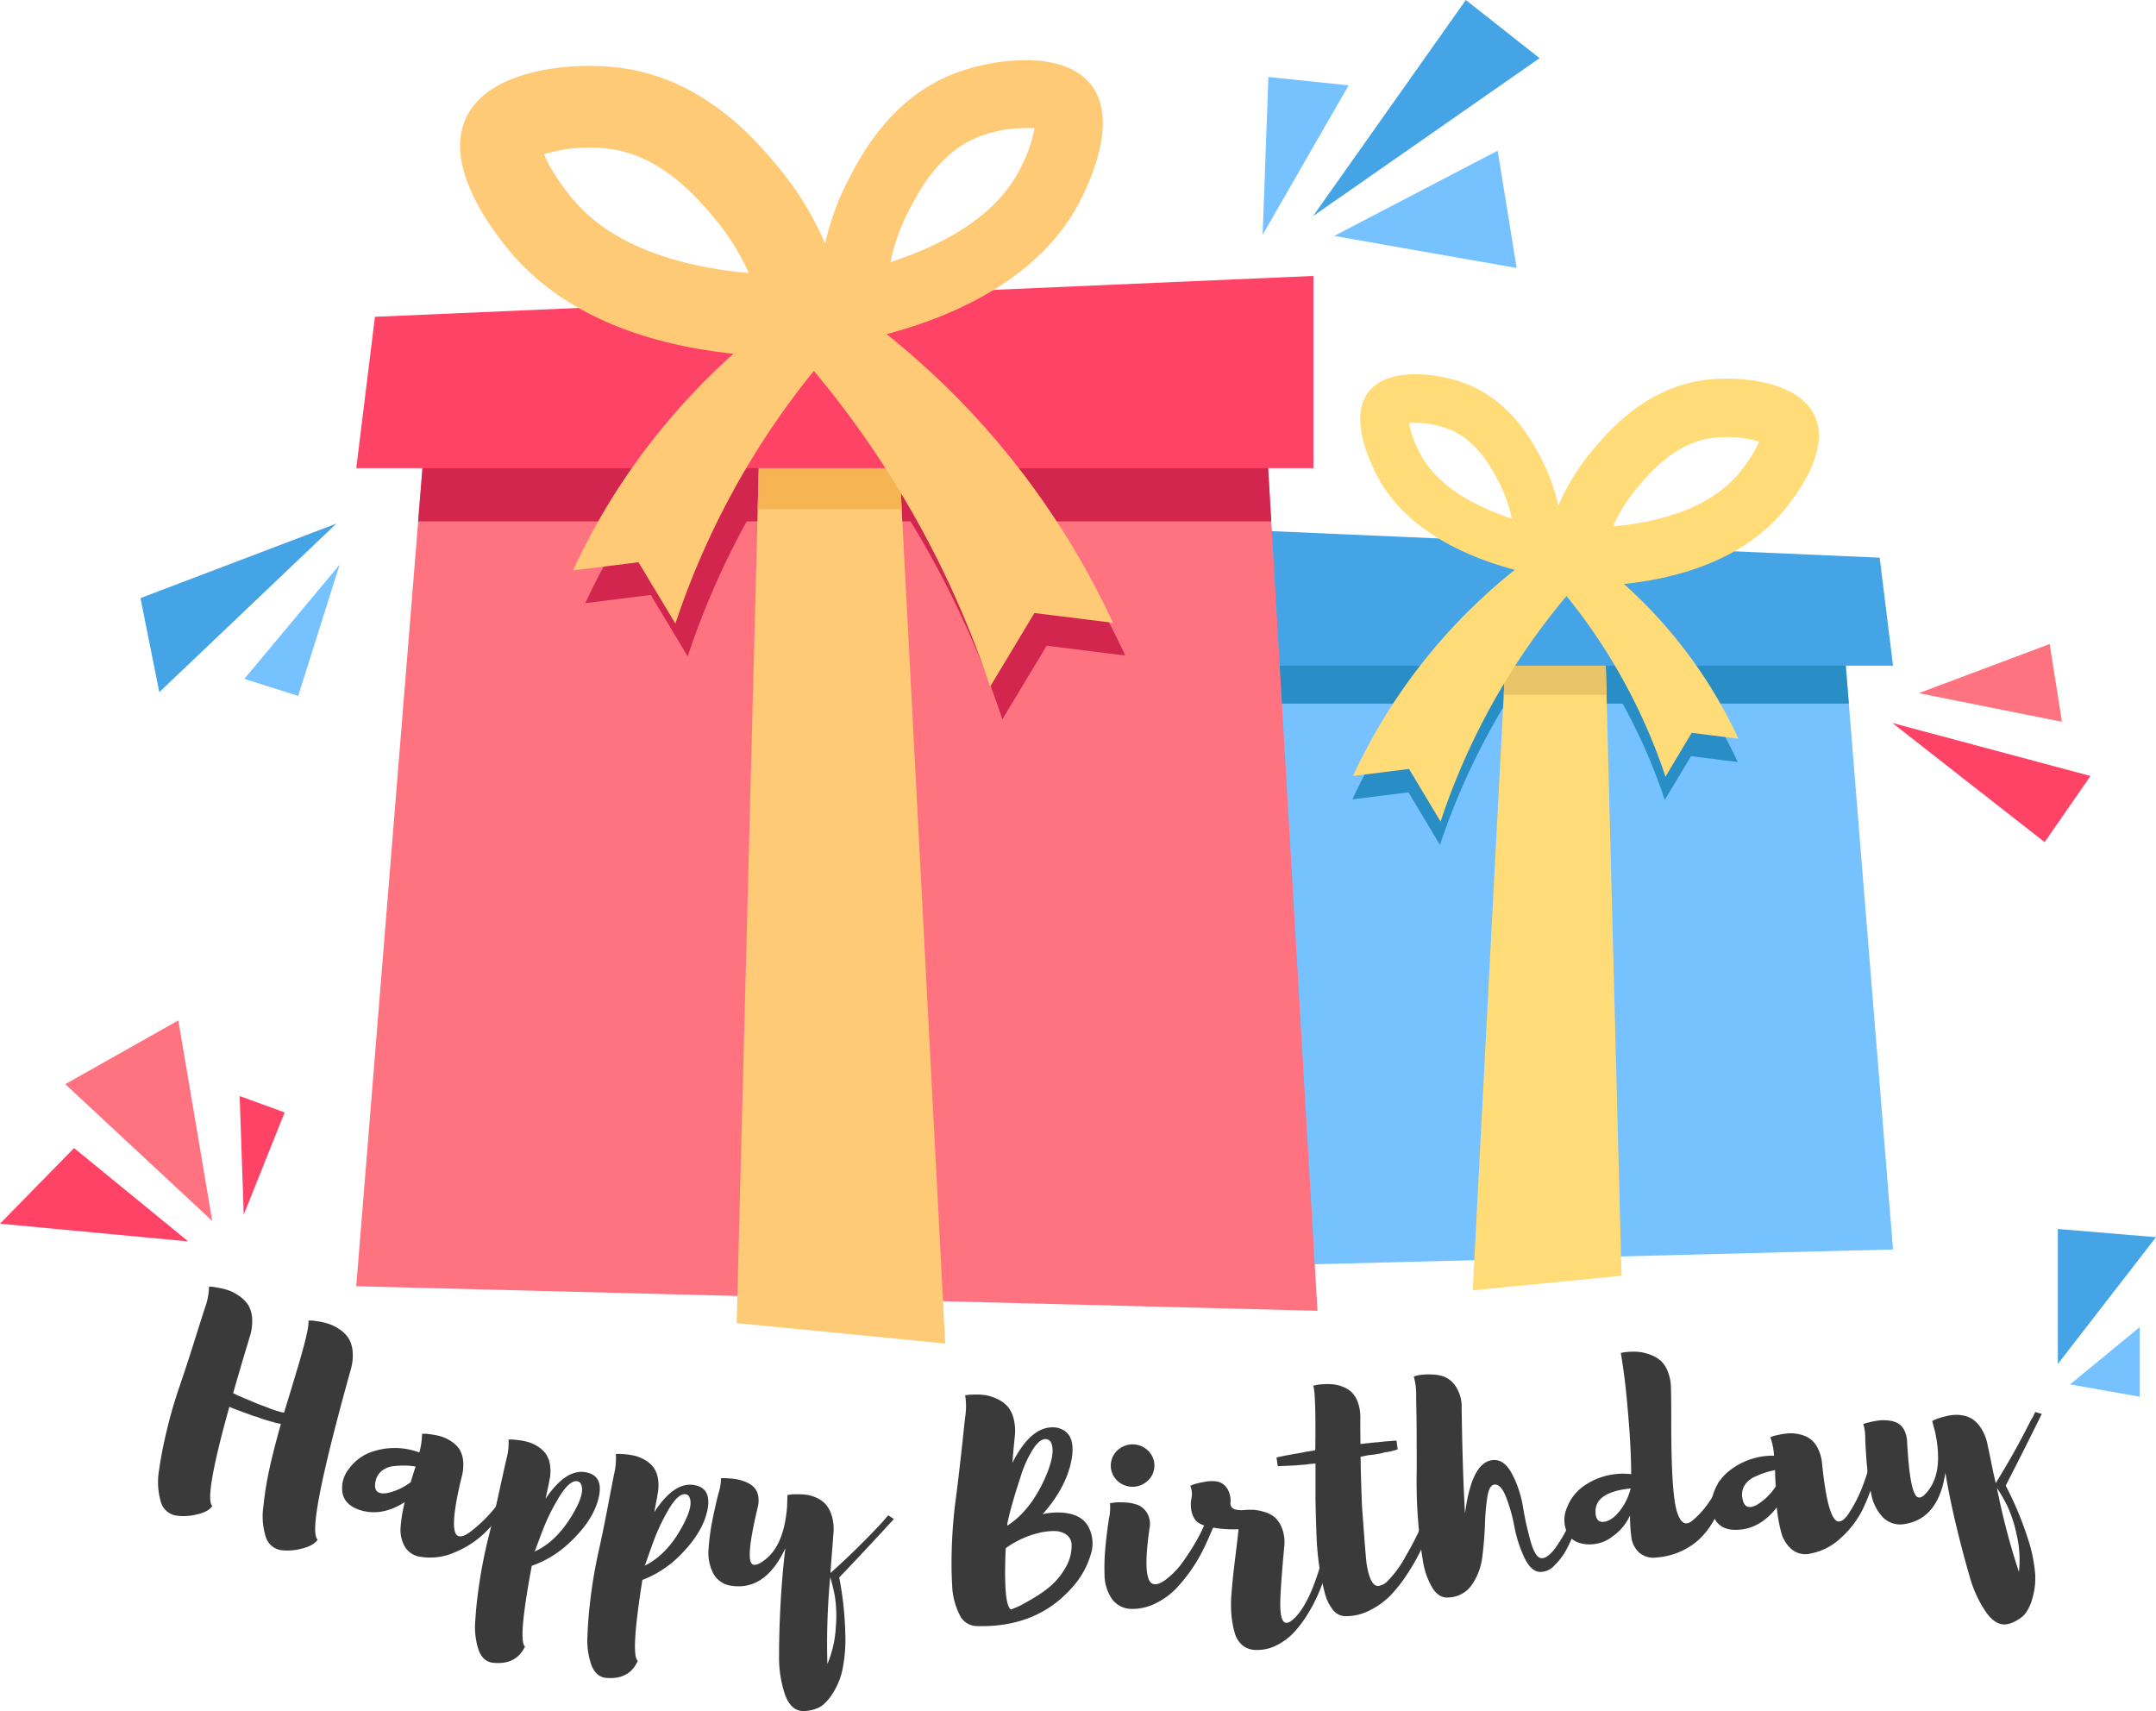 <svg xmlns="http://www.w3.org/2000/svg" viewBox="0 0 583.82 463.33"><g id="Layer_2" data-name="Layer 2"><g id="Слой_1" data-name="Слой 1"><polygon points="499.17 172.35 512.61 338.34 326.85 343.09 337.13 167.61 499.17 172.35" fill="#76c1ff"/><polygon points="335.79 190.53 337.13 167.61 499.17 172.35 500.64 190.53 335.79 190.53" fill="#2a8ec6"/><path d="M428.67,155.75a128.4,128.4,0,0,1,41.89,50.59l-12.65-1.58-7.11,11.85a155.12,155.12,0,0,0-31.62-54.54Z" fill="#2a8ec6"/><path d="M416.49,155.75a154.23,154.23,0,0,0-50.27,60.7l15.18-1.89,8.53,14.23a187,187,0,0,1,19.92-41.74,185,185,0,0,1,18-23.71Z" fill="#2a8ec6"/><polygon points="434.36 162.07 439.1 345.46 398.79 349.41 408.27 167.61 434.36 162.07" fill="#ffdc78"/><polygon points="435.03 188.16 407.2 188.16 408.27 167.61 409.47 167.35 434.51 168.09 435.03 188.16" fill="#eac468"/><polygon points="509 151.01 512.61 180.25 327.64 180.25 327.64 143.1 509 151.01" fill="#45a4e5"/><path d="M416.75,158.29c9.08.79,48.11,3.31,67.18-21.15,2.43-3.12,11.66-15,7.58-24.3-4.22-9.67-20.33-11.1-29.45-10-16.44,2-26.57,14-30.75,19C419.52,135.77,417.28,151.38,416.75,158.29Zm20-15.74A45.5,45.5,0,0,1,443.4,132c3.25-3.86,10-11.88,19.87-13.34l.65-.09a30.82,30.82,0,0,1,12.39,1,32.06,32.06,0,0,1-4.85,7.85c-5.92,7.6-15.91,12.49-29.7,14.53h0C440.12,142.2,438.46,142.39,436.75,142.55Z" fill="#ffdc78"/><path d="M417.57,124.59c-2.48-4.78-8.48-16.38-21.44-21-7.19-2.55-20.49-4.34-25.68,2.72-5,6.81.3,18.09,1.7,21.06,11,23.3,43,28.4,50.53,29.42A53.65,53.65,0,0,0,417.57,124.59ZM405.42,139h0c-10.79-4.18-18-10-21.39-17.21a26.74,26.74,0,0,1-2.49-7.24A25.56,25.56,0,0,1,391.76,116l.51.19c7.72,3,11.72,10.72,13.65,14.44a37.83,37.83,0,0,1,3.44,9.8C408,140,406.69,139.52,405.42,139Z" fill="#ffdc78"/><path d="M428.82,149.43a127.51,127.51,0,0,1,19,16.6,128.9,128.9,0,0,1,22.92,34l-12.64-1.59q-3.56,5.94-7.11,11.86a156.16,156.16,0,0,0-16.6-34.78,154.24,154.24,0,0,0-15-19.76Z" fill="#ffdc78"/><path d="M416.65,149.43a154,154,0,0,0-50.27,60.7l15.17-1.9,8.54,14.23A186.43,186.43,0,0,1,428,157Z" fill="#ffdc78"/><polygon points="115.3 115.7 96.47 348.3 356.76 354.95 342.36 109.05 115.3 115.7" fill="#ff7381"/><polygon points="344.24 141.17 342.36 109.05 115.3 115.7 113.23 141.17 344.24 141.17" fill="#d3264f"/><path d="M217.2,92.44a179.84,179.84,0,0,0-58.71,70.89l17.73-2.22q5,8.31,10,16.62a217.5,217.5,0,0,1,44.3-76.43Z" fill="#d3264f"/><path d="M234.26,92.44a216.51,216.51,0,0,1,31.9,27.91A217.85,217.85,0,0,1,304.7,177.5l-21.27-2.65-12,19.93a262,262,0,0,0-27.91-58.48,260.89,260.89,0,0,0-25.25-33.23Z" fill="#d3264f"/><polygon points="206.12 101.3 199.48 358.27 255.96 363.81 242.67 109.05 206.12 101.3" fill="#ffca76"/><polygon points="205.18 137.85 244.18 137.85 242.67 109.05 241 108.7 205.9 109.72 205.18 137.85" fill="#f7b452"/><polygon points="101.53 85.79 96.47 126.78 355.65 126.78 355.65 74.72 101.53 85.79" fill="#ff4367"/><path d="M210.39,44.82c-5.86-7-20.06-23.81-43.09-26.54-12.78-1.52-35.35.48-41.27,14-5.72,13.08,7.22,29.68,10.63,34.05C163.37,100.64,218.07,97.11,230.8,96,230.05,86.31,226.92,64.44,210.39,44.82ZM195.75,73.11h0c-19.32-2.87-33.32-9.72-41.62-20.37-4.19-5.38-6-8.92-6.79-11a42.84,42.84,0,0,1,17.36-1.47l.91.12c13.82,2.05,23.29,13.29,27.84,18.69a63.16,63.16,0,0,1,9.31,14.85C200.38,73.73,198,73.45,195.75,73.11Z" fill="#ffca76"/><path d="M222.48,94c10.51-1.43,55.45-8.58,70.82-41.23,1.95-4.16,9.4-20,2.37-29.52-7.28-9.88-25.91-7.37-36-3.81-18.15,6.43-26.57,22.67-30,29.38C219.85,67.7,221.32,86,222.48,94Zm18.67-23A52.19,52.19,0,0,1,246,57.24C248.67,52,254.28,41.19,265.1,37l.71-.26a35.72,35.72,0,0,1,14.33-2,37.07,37.07,0,0,1-3.49,10.14C271.88,55,261.8,63.15,246.67,69h0C244.89,69.7,243,70.36,241.15,71Z" fill="#ffca76"/><path d="M213.87,83.58a180,180,0,0,0-58.7,70.89l17.72-2.22q5,8.31,10,16.62a217.27,217.27,0,0,1,44.31-76.43Z" fill="#ffca76"/><path d="M230.93,83.58a215.41,215.41,0,0,1,31.9,27.91,217.67,217.67,0,0,1,38.55,57.15L280.11,166q-6,10-12,19.94a261.63,261.63,0,0,0-27.92-58.48A260,260,0,0,0,215,94.21Z" fill="#ffca76"/><polygon points="355.57 58.51 396.93 0 416.9 15.75 355.57 58.51" fill="#45a4e5"/><polygon points="341.91 63.57 365.19 23.11 343.47 20.85 341.91 63.57" fill="#76c1ff"/><polygon points="361.29 63.89 405.55 40.8 410.69 72.57 361.29 63.89" fill="#76c1ff"/><polygon points="91.09 141.79 38.04 161.96 43.14 187.43 91.09 141.79" fill="#45a4e5"/><polygon points="91.96 152.92 66.16 183.84 80.75 188.44 91.96 152.92" fill="#76c1ff"/><polygon points="512.42 195.77 553.66 228.04 566.08 210.13 512.42 195.77" fill="#ff4367"/><polygon points="519.58 187.7 555.03 174.4 558.35 195.45 519.58 187.7" fill="#ff7381"/><path d="M94.94,371c-8,28.8-11.09,44.08-8.92,45.91q-1.08,1.66-4.38,2.45a14.45,14.45,0,0,1-5.67.38,5.15,5.15,0,0,1-4-3.57,18.48,18.48,0,0,1-.65-8.23A89,89,0,0,1,73,397.58q1.14-5.2,3.07-12l-.31-.06-.55-.12-.63-.13a2.51,2.51,0,0,1-.61-.21l-.7-.15-.34-.11a2.4,2.4,0,0,0-.43-.13,2.88,2.88,0,0,1-.69-.23,14,14,0,0,1-1.6-.51,4.75,4.75,0,0,0-.76-.28l-.77-.21q-2.88-1.05-5.75-2.13a3.82,3.82,0,0,0-.83-.34q-6.9,24.72-4.62,26.81c-.69,1.1-2.14,1.89-4.35,2.35a14.29,14.29,0,0,1-5.67.23,5.23,5.23,0,0,1-4-4,19.2,19.2,0,0,1-.39-8.24q.67-4.87,2.12-10.91t3.5-12q2.05-6,3.78-11.53t3-9.45a18.16,18.16,0,0,0,1.14-5.82,8.08,8.08,0,0,1,.87.05c.36,0,1,.14,2,.32a16,16,0,0,1,2.77.76A13,13,0,0,1,65,351.1a8.63,8.63,0,0,1,2.28,2.4,8.12,8.12,0,0,1,1,3.61,13.57,13.57,0,0,1-.69,5q-2.47,8.16-4.46,15.16a4.21,4.21,0,0,1,.52.24l.73.36,5.45,2.3,1.51.56,1.51.56a.79.79,0,0,0,.37.16.59.59,0,0,1,.3.14,2.63,2.63,0,0,1,.68.23,1.94,1.94,0,0,1,.61.21l.55.11.3.11a2,2,0,0,0,.31.1l.47.1.46.1q.77-2.42,2-6.51t1.91-6.36c.45-1.52.92-3.2,1.41-5s.84-3.31,1.05-4.44a13.09,13.09,0,0,0,.28-2.64,7.19,7.19,0,0,1,.87,0c.36,0,1,.11,2,.26a15.38,15.38,0,0,1,2.79.7A12.11,12.11,0,0,1,92,360a8.65,8.65,0,0,1,2.36,2.35A8,8,0,0,1,95.49,366,13.42,13.42,0,0,1,94.94,371Z" fill="#3a3a3a"/><path d="M139.54,399.67l2.61.39c-.32.67-.77,1.55-1.36,2.62a64.67,64.67,0,0,1-3.77,5.64,50.76,50.76,0,0,1-6,7,25.82,25.82,0,0,1-7.8,5,16.33,16.33,0,0,1-9.32,1.25,5.76,5.76,0,0,1-4.3-2.8,9.13,9.13,0,0,1-1.13-5.13,40.75,40.75,0,0,1,1.13-6.88c-4.32,2.77-8.53,3.43-12.56,2q-3.8-1.41-4.32-4.64a8.27,8.27,0,0,1,1.76-6.37,12.85,12.85,0,0,1,6-4.54,19.07,19.07,0,0,1,13.07.1,18.64,18.64,0,0,0,.73-5.07c.21,0,.48,0,.8,0s1,.08,1.86.21a17.09,17.09,0,0,1,2.57.55,10.53,10.53,0,0,1,2.54,1.21,7.67,7.67,0,0,1,2.2,2,7.1,7.1,0,0,1,1.14,3.17,11.71,11.71,0,0,1-.37,4.52q-3.77,15.53-.73,16.09c.8.18,1.89-.27,3.27-1.34a39.2,39.2,0,0,0,6.72-6.66,38,38,0,0,0,4.13-6.08C138.83,401.17,139.18,400.42,139.54,399.67ZM101.72,401c-.58,2.54.39,3.66,2.92,3.34a15.69,15.69,0,0,0,6.59-3c.55-1.88,1-3.28,1.31-4.21a18.33,18.33,0,0,0-2.59-.26,25.2,25.2,0,0,0-3.21.13,6.19,6.19,0,0,0-3.24,1.2A4.74,4.74,0,0,0,101.72,401Z" fill="#3a3a3a"/><path d="M159.16,398.79c2.79.73,3.8,2.91,3,6.57-.89,4.05-3.43,8.1-7.67,12.12A28.6,28.6,0,0,1,144,424q-3.81,20.34-1.84,21.86-2.4,5.07-8.73,4.39-2.67-.33-3.84-3.48a19.93,19.93,0,0,1-.88-8q.28-4.83,1.2-10.78t2.41-11.9c1-4,1.9-7.8,2.7-11.47s1.49-6.79,2.07-9.33a17.43,17.43,0,0,0,.63-5.48q.33,0,.81,0c.32,0,.94.05,1.86.16a17.73,17.73,0,0,1,2.57.5,10.21,10.21,0,0,1,2.55,1.15,7.55,7.55,0,0,1,2.24,2,7.09,7.09,0,0,1,1.2,3.15,11.51,11.51,0,0,1-.27,4.52c0,.26-.17.92-.4,2s-.43,1.94-.57,2.59C151.59,400.12,155.38,397.78,159.16,398.79Zm-14.36,21.3-.07-.09a.77.77,0,0,0,0,.15q5.88-2.64,10.17-9.8,3.54-5.87,2.48-8.32a1.28,1.28,0,0,0-1-.91q-2.1-.44-5,4.31a56.36,56.36,0,0,0-4.73,9.74Z" fill="#3a3a3a"/><path d="M188.41,402.22c2.81.65,3.88,2.8,3.19,6.48-.78,4.08-3.21,8.2-7.33,12.33a28.55,28.55,0,0,1-10.32,6.8c-2.16,13.62-2.59,20.92-1.24,21.9-1.51,3.42-4.38,5-8.6,4.62q-2.67-.25-3.93-3.37a20.06,20.06,0,0,1-1.1-8c.1-3.23.41-6.83.91-10.81s1.2-8,2.09-12,1.68-7.86,2.38-11.55,1.31-6.81,1.81-9.38a17.51,17.51,0,0,0,.49-5.49,7.91,7.91,0,0,1,.8-.05,16.92,16.92,0,0,1,1.86.11,19.31,19.31,0,0,1,2.58.42,10.7,10.7,0,0,1,2.59,1.08,7.72,7.72,0,0,1,2.29,1.93,7.13,7.13,0,0,1,1.28,3.11,11.68,11.68,0,0,1-.15,4.52c0,.26-.14.93-.35,2s-.36,1.95-.49,2.6C180.89,403.76,184.61,401.31,188.41,402.22ZM174.64,423.9l-.07-.08c0,.05,0,.1,0,.15,3.86-1.87,7.17-5.24,9.89-10.08,2.25-4,3-6.77,2.26-8.38a1.28,1.28,0,0,0-1-.88q-2.11-.37-4.86,4.44a56.66,56.66,0,0,0-4.46,9.86Z" fill="#3a3a3a"/><path d="M240.52,410.33l1.54,1q-7.31,8-14.81,15.84a89.06,89.06,0,0,1,1.64,15.14,40.87,40.87,0,0,1-.86,10.26,19.44,19.44,0,0,1-2.59,6.05,12.8,12.8,0,0,1-2.81,3.23,7.26,7.26,0,0,1-2.09,1,9.82,9.82,0,0,1-3.06.48q-3.27,0-4.91-4.44a31.9,31.9,0,0,1-1.6-11q0-6.6.44-14.32t1.26-14.34c-3.51,7.55-8.3,11-14.29,10.22a6.55,6.55,0,0,1-5.21-3.33,12.13,12.13,0,0,1-1.29-6.78,59.39,59.39,0,0,1,1.05-7.78q.78-3.86,1.62-7.15a13.44,13.44,0,0,0,.68-4.09,3.14,3.14,0,0,1,.68-.05c.3,0,.85,0,1.67.08a17.23,17.23,0,0,1,2.29.29,12.58,12.58,0,0,1,2.28.75,6.52,6.52,0,0,1,2,1.34,4.42,4.42,0,0,1,1.13,2.17,7.34,7.34,0,0,1-.08,3.18q-3.3,13.79-1.59,15.39,1.06.93,3.86-1.36,4.88-4,5.67-14.21l.09-3.06.81-.13a14.23,14.23,0,0,1,1.84-.08,17.24,17.24,0,0,1,2.62.16,9.65,9.65,0,0,1,2.73.85,7.44,7.44,0,0,1,2.46,1.83,8.65,8.65,0,0,1,1.62,3.22,12.74,12.74,0,0,1,.34,4.9c-.06.91-.18,2.54-.37,4.88s-.32,4.17-.41,5.49q4.32-3.84,8.22-7.75c2.61-2.6,4.49-4.56,5.69-5.88Zm-16.47,40.26a29.59,29.59,0,0,0,2.28-10,35.32,35.32,0,0,0-.24-8.23,51,51,0,0,0-1.27-5.3A190.09,190.09,0,0,0,224.05,450.59Z" fill="#3a3a3a"/><path d="M286.55,409.56c3.82.05,6.44,1.17,7.9,3.39a9.54,9.54,0,0,1,.89,8.05,22.92,22.92,0,0,1-5.23,9.11c-6.33,7.09-14.93,10.55-25.64,10.21a5.18,5.18,0,0,1-4.64-3.1,19.06,19.06,0,0,1-2-8c-.2-3.27-.22-7-.06-11.11s.52-8.29,1.08-12.49,1-8.2,1.43-12,.76-7.12,1.07-9.85a18.58,18.58,0,0,0,0-5.94c.2,0,.49-.08.85-.12s1.05-.06,2.06-.08a14.6,14.6,0,0,1,2.85.21,11.85,11.85,0,0,1,2.95,1,8.37,8.37,0,0,1,2.7,1.92,7.9,7.9,0,0,1,1.7,3.33,13.27,13.27,0,0,1,.31,5.06q-.3,3-.64,7c3.53-7,7.47-10.15,11.92-9.58q5.44,1.07,4.14,8.54c-.89,5-3.48,10-7.86,14.91A18.1,18.1,0,0,1,286.55,409.56Zm-12.8,26.27c.44-.15,1-.39,1.81-.73s2.12-1.07,4-2.18a32.49,32.49,0,0,0,5.06-3.56,19,19,0,0,0,3.9-4.85,11.63,11.63,0,0,0,1.66-6.11,3.45,3.45,0,0,0-1.37-2.81,5.62,5.62,0,0,0-3.31-1,17.65,17.65,0,0,0-4.37.55,24.05,24.05,0,0,0-4.68,1.67,24.48,24.48,0,0,0-4.11,2.43Q271.66,434.63,273.75,435.83Zm9.52-46.14c-1.15-.07-2.33.85-3.57,2.77a31,31,0,0,0-3.29,7.28q-1.44,4.41-2.31,7.49t-1.33,5.37c0,.18,0,.35,0,.53q6-3.83,9.94-12.28c2.13-4.66,2.79-8,2-10A1.72,1.72,0,0,0,283.27,389.69Z" fill="#3a3a3a"/><path d="M326.56,412l2.34.78c0,.06-.39.8-1,2.25s-1.31,3-2.05,4.53a44.14,44.14,0,0,1-7.49,10.72,19.81,19.81,0,0,1-5.39,3.87,13.82,13.82,0,0,1-6.42,1.52,6.58,6.58,0,0,1-5.51-2.78,11.93,11.93,0,0,1-1.95-6.58,60.4,60.4,0,0,1,.29-7.85q.39-3.9.92-7.27a13.38,13.38,0,0,0,.27-4.13l1.27-.2a17.7,17.7,0,0,1,2.82,0,11,11,0,0,1,3.46.67,5.27,5.27,0,0,1,2.48,2.16,5.77,5.77,0,0,1,.68,4.13c-1.34,9.35-1.06,14.38.9,15.07.81.29,1.91,0,3.3-1a22.07,22.07,0,0,0,5.36-5.72,57.94,57.94,0,0,0,4.3-7.1Zm-15.67-11.13a6,6,0,0,1-8.37.06,5.63,5.63,0,0,1,0-8.12,6,6,0,0,1,8.3-.05,5.61,5.61,0,0,1,.09,8.11Z" fill="#3a3a3a"/><path d="M359.92,412.48l1.75-.18c.76.11,1,.5.87,1.18,0,0-.15.7-.45,1.94s-.63,2.59-1,4.05-.87,3.22-1.56,5.33-1.45,4.13-2.24,6.07a42.21,42.21,0,0,1-3,5.9,31.39,31.39,0,0,1-3.81,5.16,16.54,16.54,0,0,1-4.66,3.53,11.5,11.5,0,0,1-5.55,1.33,5.78,5.78,0,0,1-3.75-1.21,6.64,6.64,0,0,1-2.17-3.41,26.28,26.28,0,0,1-.88-4.73,35.12,35.12,0,0,1,0-5.89q.27-3.37.58-6.11c.22-1.82.46-3.86.74-6.11s.47-4,.59-5.23a31.9,31.9,0,0,1-8-.65c-2-.48-3.21-1.13-3.76-1.94a6.39,6.39,0,0,1-1.05-2.73,9,9,0,0,1,.09-3.18,5.52,5.52,0,0,0-.35-3.25,8.17,8.17,0,0,1,1.22-.48,20.79,20.79,0,0,1,2.67-.6,9.4,9.4,0,0,1,3.4-.09,4.21,4.21,0,0,1,2.58,1.68,6.16,6.16,0,0,1,1,4.19c-.07,1.33,1.09,2,3.48,1.87a21.66,21.66,0,0,1,2.55-.09,12.29,12.29,0,0,1,3,.54,7.85,7.85,0,0,1,3,1.52,7.65,7.65,0,0,1,2,3.1,10.67,10.67,0,0,1,.54,4.92c-.87,9.44-1.23,15.17-1,17.21q.42,5.81,4.32,1.49,2.73-3,5-9.25a70.88,70.88,0,0,0,3.09-11.09Z" fill="#3a3a3a"/><path d="M387,408.25l1.85,1.07q-.19.65-.51,1.62c-.22.66-.71,2-1.49,4s-1.62,3.87-2.5,5.65a57,57,0,0,1-3.49,5.95,36.35,36.35,0,0,1-4.48,5.62,20.75,20.75,0,0,1-5.51,3.93,13.84,13.84,0,0,1-6.46,1.55A4.35,4.35,0,0,1,361,436a12.32,12.32,0,0,1-2.35-5,67,67,0,0,1-1.43-7,80.06,80.06,0,0,1-.75-8.89q-.19-5.24-.25-9.3c0-2.71,0-5.87,0-9.5-.32,0-.76.05-1.34.11a9.93,9.93,0,0,0-1.25.17c-1.16.06-2,.13-2.52.21l-3.69.17-1.1.05H346c-.11-.79-.22-1.57-.34-2.36a1.34,1.34,0,0,0,.39-.09l1-.2c.25-.07.57-.13.93-.2l1.36-.25,1.37-.26a10.46,10.46,0,0,0,1.09-.17c.57-.1,1-.19,1.33-.26.57-.12,1.47-.27,2.72-.44a.64.64,0,0,1,.31-.09q.21-15.19-.54-17.46l.76-.19a15.34,15.34,0,0,1,1.81-.21,15.63,15.63,0,0,1,2.55,0,9.72,9.72,0,0,1,2.66.6,7.54,7.54,0,0,1,2.54,1.49,7.28,7.28,0,0,1,1.77,2.84,12,12,0,0,1,.64,4.49c0,.92,0,3.17.05,6.74.21,0,.57,0,1.09-.1s.89-.1,1.1-.11c.57-.09,1.37-.17,2.42-.24l1.09-.12,1-.11,1.65-.12,1.4-.1.33,2.36a10.26,10.26,0,0,1-1.31.4,12.34,12.34,0,0,1-1.63.35,5.57,5.57,0,0,0-1,.18l-1,.26a10.88,10.88,0,0,0-1.21.2L371,394c-.21,0-.61.08-1.21.2s-1.05.21-1.36.28c.06,4,.18,8.48.38,13.32q1,13.9,1.25,15.65,1,6.23,3.24,6a4.21,4.21,0,0,0,2.36-1.24,29.31,29.31,0,0,0,5.1-7,81.33,81.33,0,0,0,4.55-9Z" fill="#3a3a3a"/><path d="M427.29,406.85l1.56.28c-.1.53-.27,1.21-.52,2.07s-.77,2.36-1.57,4.53a44.91,44.91,0,0,1-2.51,5.73,18,18,0,0,1-3.29,4.41,5.18,5.18,0,0,1-4.06,1.79c-1.6-.13-3-1.48-4.18-4a35.09,35.09,0,0,1-2.64-8.27,45.36,45.36,0,0,0-2.25-8c-.94-2.37-2-3.49-3.14-3.38-.95.09-1.59,1.18-1.92,3.26a60.26,60.26,0,0,0-.66,7.49q-.15,4.35-.71,8.75a16.83,16.83,0,0,1-2.81,7.6,7.9,7.9,0,0,1-6.25,3.46c-1.73.2-3.21-.64-4.42-2.51a20.51,20.51,0,0,1-2.64-7.59q-.81-4.77-1.28-10.77t-.39-12.13c.05-4.11,0-8,0-11.79s-.11-6.94-.13-9.55a18.11,18.11,0,0,0-.64-5.48,10.11,10.11,0,0,1,1.41-.38,16.63,16.63,0,0,1,3.08-.18,10.82,10.82,0,0,1,3.89.66,7.11,7.11,0,0,1,3.12,2.8,10.09,10.09,0,0,1,1.46,5.67q.23,17.06.91,28.52c1.21-9.29,3.69-14.1,7.51-14.47q3.06-.3,5.18,3.67a29.06,29.06,0,0,1,3,9,88.29,88.29,0,0,0,2.07,9.33c.82,2.88,1.76,4.4,2.8,4.55,1.27.17,2.75-1,4.43-3.49a42.09,42.09,0,0,0,4.07-7.63C426.25,409.44,426.77,408.15,427.29,406.85Z" fill="#3a3a3a"/><path d="M465.47,401.1l2.1,1q-2.28,10.37-8.13,15.33a19.23,19.23,0,0,1-10.89,4.32,5.87,5.87,0,0,1-4.73-1.37,6.84,6.84,0,0,1-2.08-4.25,46.14,46.14,0,0,1-.35-5.78,13.87,13.87,0,0,1-4.68,5.66,10,10,0,0,1-7.19,2.15c-2.64-.25-4.4-1.39-5.28-3.39a8.35,8.35,0,0,1,.13-6.64,12.58,12.58,0,0,1,4.7-5.87,18.56,18.56,0,0,1,12.63-3.07q0-5.94-.64-14.09t-1.25-12.61c-.4-3-.71-5-.91-6.14a6,6,0,0,0,.76-.14,16.2,16.2,0,0,1,1.85-.17,14.65,14.65,0,0,1,2.67.09,13.75,13.75,0,0,1,2.84.76,8.83,8.83,0,0,1,2.69,1.59,7.85,7.85,0,0,1,1.92,2.93,12.72,12.72,0,0,1,.85,4.48q.06,2.08.08,7.11c-.06,13.88.41,22.65,1.53,26.31,1,3.21,2.38,4,4.27,2.4a24.55,24.55,0,0,0,4.37-4.87,18.43,18.43,0,0,0,2.25-4.18C465.14,402.13,465.31,401.62,465.47,401.1Zm-33.42,8.42c.07,1.94.88,2.8,2.42,2.55,1.8-.32,3.54-1.8,5.19-4.44a16.85,16.85,0,0,0,1.91-4.57C435.1,403.71,431.92,405.83,432.05,409.52Z" fill="#3a3a3a"/><path d="M507,391.52l2.59-.51c-.07.74-.2,1.72-.4,2.93a67.54,67.54,0,0,1-1.67,6.57,51.66,51.66,0,0,1-3.31,8.58,26.09,26.09,0,0,1-5.69,7.33,16.39,16.39,0,0,1-8.38,4.29,5.76,5.76,0,0,1-5-1.2,9,9,0,0,1-2.78-4.46,41.36,41.36,0,0,1-1.23-6.86c-3.15,4.05-6.89,6.08-11.16,6.08-2.7,0-4.56-1-5.62-2.93a8.33,8.33,0,0,1-.47-6.59,12.8,12.8,0,0,1,4.17-6.3,19.06,19.06,0,0,1,12.34-4.27,18.21,18.21,0,0,0-1-5c.2-.09.45-.18.76-.29s.91-.24,1.82-.43a18,18,0,0,1,2.6-.33,10.29,10.29,0,0,1,2.8.29,7.77,7.77,0,0,1,2.76,1.18,7.1,7.1,0,0,1,2.13,2.61,11.69,11.69,0,0,1,1.16,4.38c1.1,10.59,2.65,15.73,4.7,15.4.8-.09,1.68-.88,2.62-2.35a39.09,39.09,0,0,0,4.13-8.53,38.53,38.53,0,0,0,1.86-7.1C506.81,393.17,506.9,392.34,507,391.52Zm-35.22,13.87c.3,2.58,1.59,3.31,3.86,2.16a15.68,15.68,0,0,0,5.21-5.05c-.12-1.95-.18-3.42-.18-4.4a20,20,0,0,0-2.54.62,26.52,26.52,0,0,0-3,1.19,6.23,6.23,0,0,0-2.65,2.22A4.69,4.69,0,0,0,471.76,405.39Z" fill="#3a3a3a"/><path d="M551.11,382.35l1.78.52q-4.78,9.74-9.77,19.42a90,90,0,0,1,5.89,14,41,41,0,0,1,2.1,10.08,19.22,19.22,0,0,1-.79,6.54,12.24,12.24,0,0,1-1.79,3.9,6.87,6.87,0,0,1-1.72,1.56,9.8,9.8,0,0,1-2.81,1.33q-3.16.93-6-2.85a32,32,0,0,1-4.68-10.11q-1.86-6.34-3.66-13.86t-2.87-14.11c-1.22,8.25-4.87,12.9-10.85,13.88a6.57,6.57,0,0,1-6-1.71,12.15,12.15,0,0,1-3.17-6.13,60.16,60.16,0,0,1-1.21-7.76c-.23-2.61-.38-5-.47-7.32a13.58,13.58,0,0,0-.51-4.11,3.36,3.36,0,0,1,.64-.24c.28-.08.82-.21,1.63-.4a18.57,18.57,0,0,1,2.28-.37,11.74,11.74,0,0,1,2.41.07,6.62,6.62,0,0,1,2.34.7,4.44,4.44,0,0,1,1.7,1.76,7.18,7.18,0,0,1,.83,3.08c.5,9.42,1.43,14.49,2.86,15.19q1.28.6,3.32-2.4c2.37-3.46,2.84-8.55,1.42-15.23-.26-1-.53-2-.79-3l.74-.35a14.58,14.58,0,0,1,1.75-.61,19.33,19.33,0,0,1,2.57-.59,9.59,9.59,0,0,1,2.87,0,7.3,7.3,0,0,1,2.9,1,8.66,8.66,0,0,1,2.47,2.63,12.64,12.64,0,0,1,1.73,4.59c.2.9.55,2.5,1,4.79s.88,4.1,1.17,5.39c2-3.29,3.94-6.54,5.71-9.78s3-5.66,3.81-7.27C550.39,383.94,550.75,383.15,551.11,382.35Zm-4.41,43.3a29.32,29.32,0,0,0-.65-10.21,35.07,35.07,0,0,0-2.57-7.82,48.67,48.67,0,0,0-2.74-4.72A188.5,188.5,0,0,0,546.7,425.65Z" fill="#3a3a3a"/><polygon points="17.67 293.58 57.48 330.63 48.29 276.31 17.67 293.58" fill="#ff7381"/><polygon points="0 331.36 50.97 336.16 20.06 310.88 0 331.36" fill="#ff4367"/><polygon points="66 328.92 64.9 296.8 77.08 301.23 66 328.92" fill="#ff4367"/><polygon points="557.24 369.35 557.24 332.79 583.82 335.01 557.24 369.35" fill="#45a4e5"/><polygon points="560.56 374.88 579.39 359.38 579.39 378.21 560.56 374.88" fill="#76c1ff"/></g></g></svg>